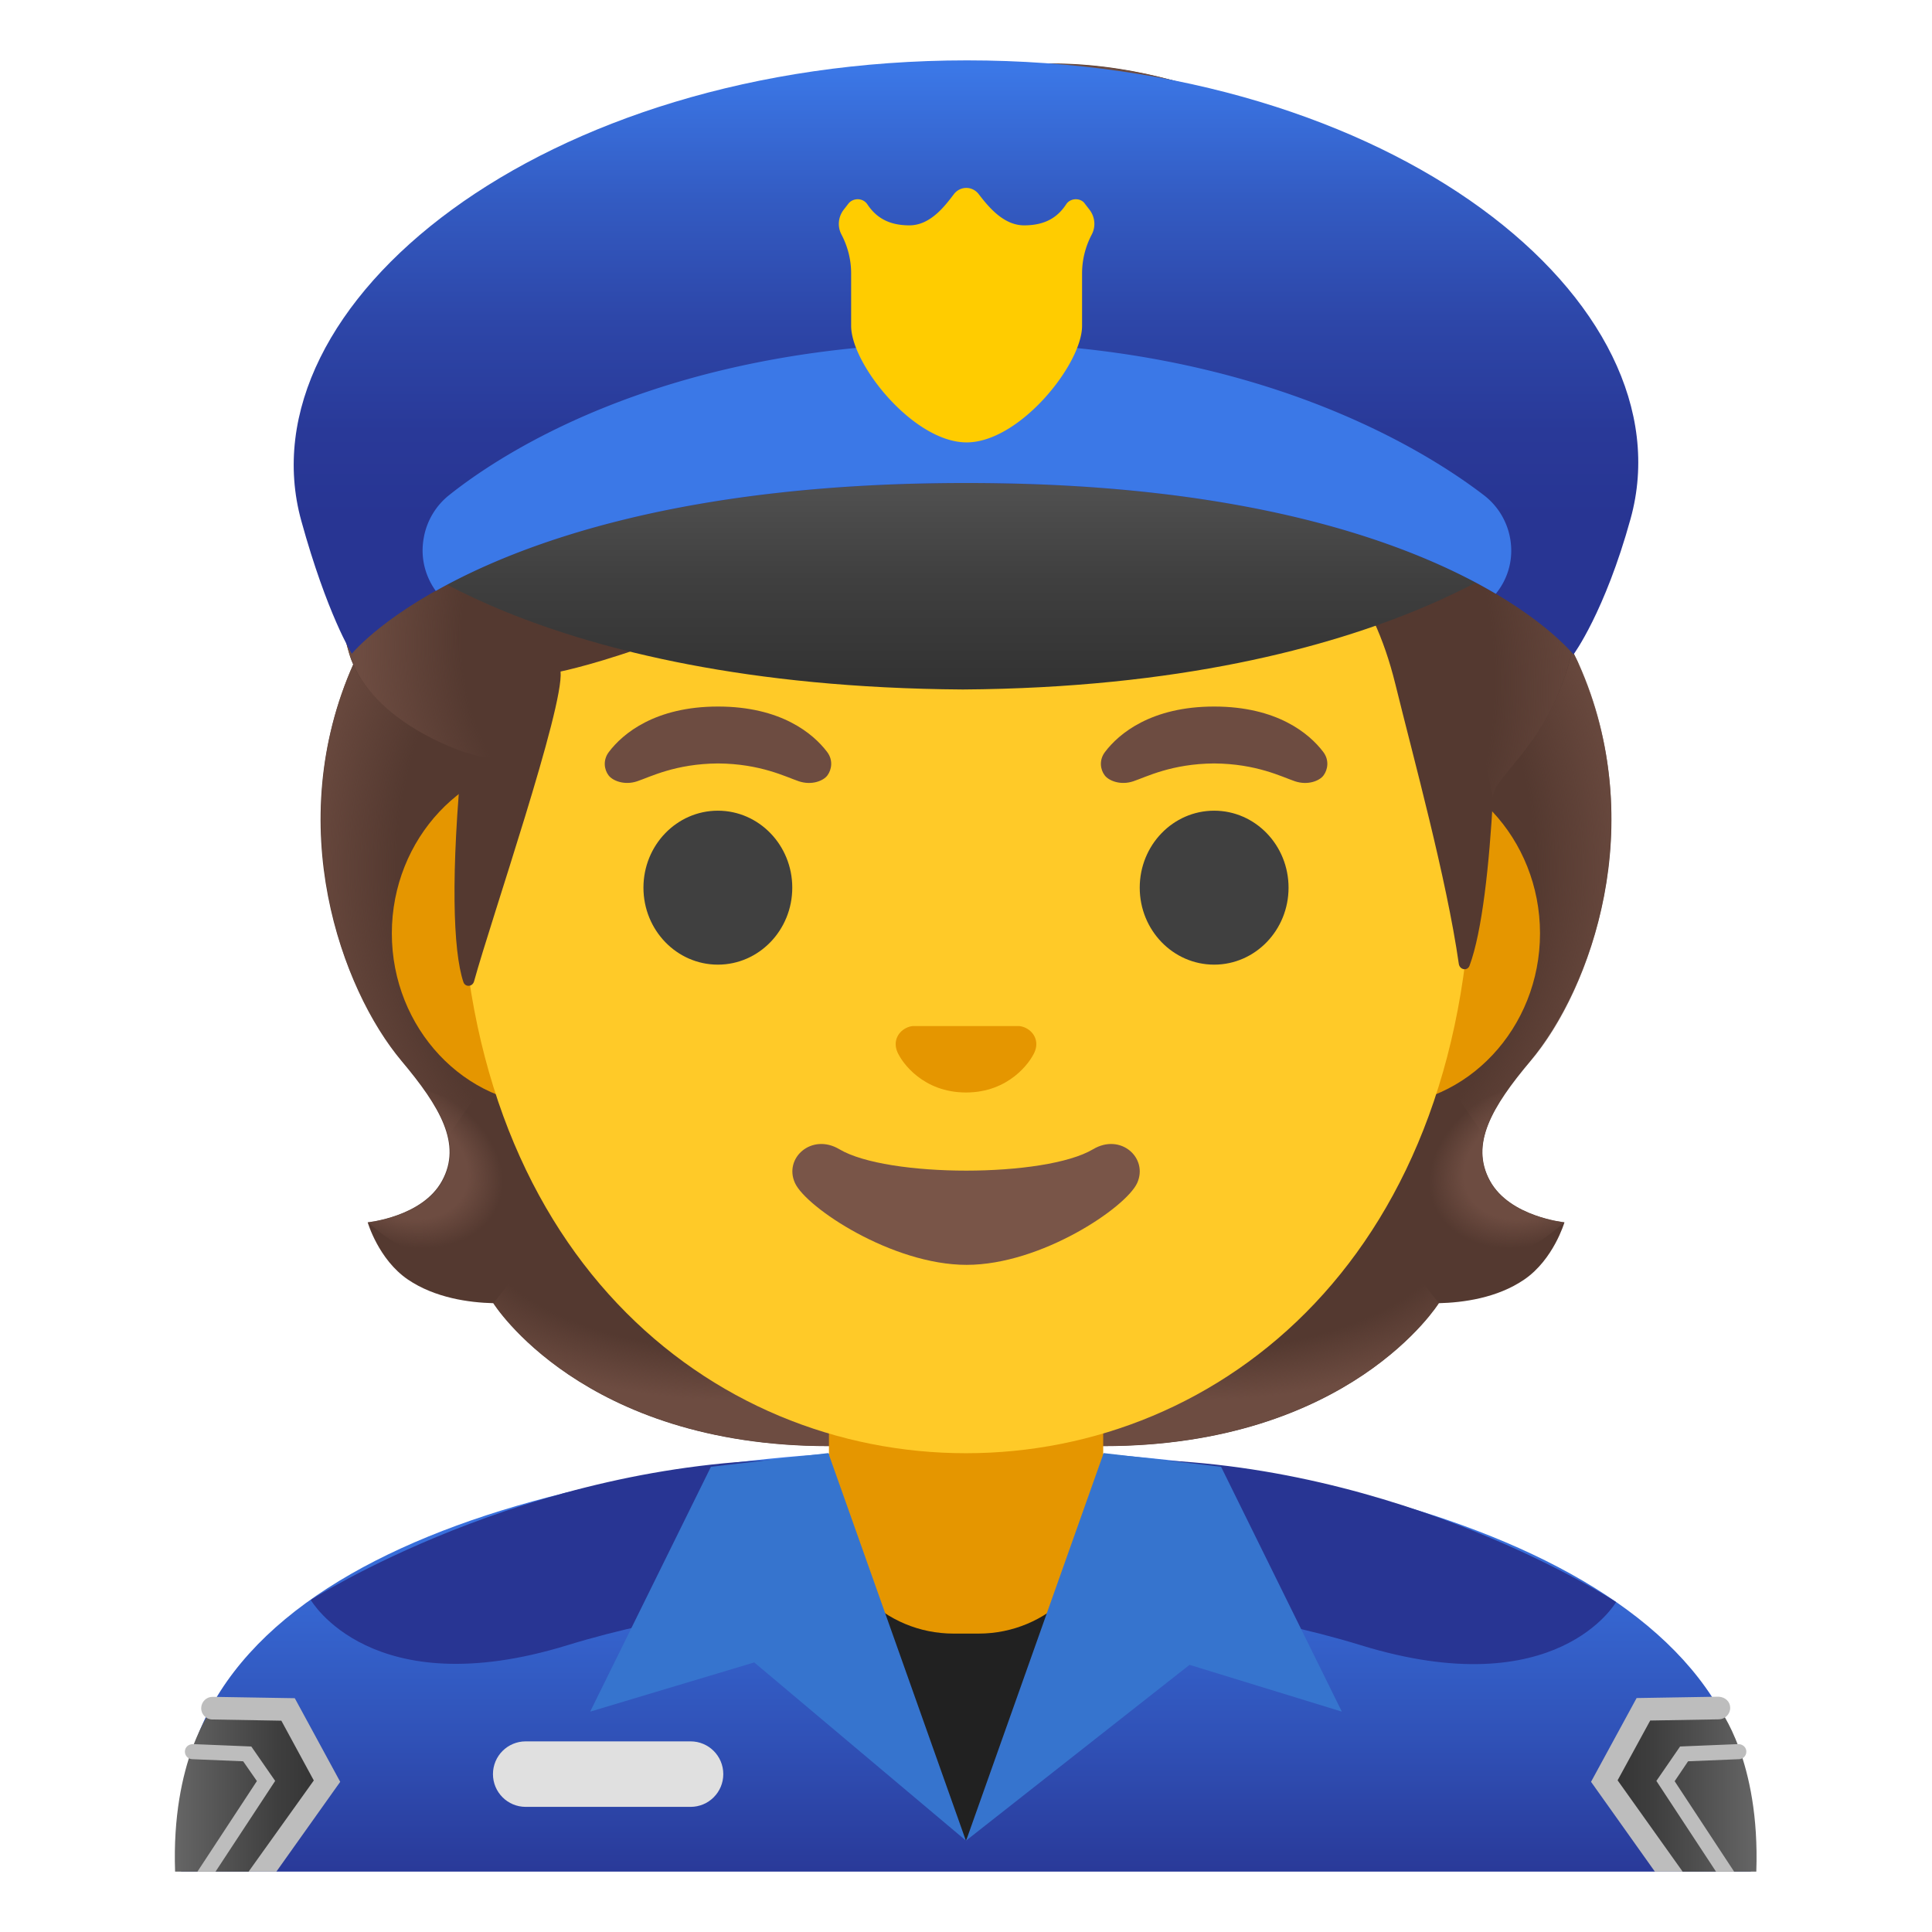 <svg xmlns="http://www.w3.org/2000/svg" width="1em" height="1em" viewBox="0 0 128 128"><path fill="#543930" d="M98.72 78.24c-1.34-2.44.13-4.91 2.67-7.94c4-4.77 7.96-15.61 3.19-26.32c.02-.06-.91-1.83-.89-1.89l-1.71-.09c-.55-.08-19.26-.12-37.98-.12c-18.72 0-37.43.04-37.98.12c0 0-2.62 1.92-2.6 1.98c-4.77 10.71-.8 21.55 3.19 26.32c2.54 3.03 4.01 5.5 2.67 7.94c-1.31 2.39-4.92 2.74-4.92 2.74s.71 2.46 2.66 3.79c1.81 1.23 4.08 1.53 5.66 1.57c0 0 5.89 9.47 22.23 9.47H73.1c16.34 0 22.23-9.47 22.23-9.47c1.58-.04 3.85-.33 5.66-1.57c1.94-1.33 2.66-3.79 2.66-3.79s-3.62-.36-4.93-2.74"/><radialGradient id="notoPoliceOfficer0" cx="99.568" cy="47.313" r="24.68" gradientTransform="matrix(1 0 0 .491 -20.914 57.446)" gradientUnits="userSpaceOnUse"><stop offset=".728" stop-color="#6D4C41" stop-opacity="0"/><stop offset="1" stop-color="#6D4C41"/></radialGradient><path fill="url(#notoPoliceOfficer0)" d="M63.99 95.79V85.3l28.59-2.47l2.74 3.5s-5.89 9.47-22.23 9.47z"/><radialGradient id="notoPoliceOfficer1" cx="76.66" cy="50.992" r="7.158" gradientTransform="matrix(-.906 .424 -.314 -.672 187.027 78.778)" gradientUnits="userSpaceOnUse"><stop offset=".663" stop-color="#6D4C41"/><stop offset="1" stop-color="#6D4C41" stop-opacity="0"/></radialGradient><path fill="url(#notoPoliceOfficer1)" d="M95.07 81.82c-4.51-7 4.78-9.59 4.78-9.59l.01.01c-1.54 2.18-2.2 4.1-1.16 6c1.31 2.39 4.92 2.74 4.92 2.74s-4.68 4.75-8.55.84"/><radialGradient id="notoPoliceOfficer2" cx="95.367" cy="71.203" r="31.197" gradientTransform="matrix(-.075 -.997 .831 -.062 30.795 156.327)" gradientUnits="userSpaceOnUse"><stop offset=".725" stop-color="#6D4C41" stop-opacity="0"/><stop offset="1" stop-color="#6D4C41"/></radialGradient><path fill="url(#notoPoliceOfficer2)" d="M104.6 43.98c4.64 10.37.9 21.33-2.97 26.05c-.54.65-2.83 3.19-3.29 5.23c0 0-9.89-13.98-12.89-21.98c-.6-1.6-1.14-3.23-1.25-4.91c-.08-1.26.07-2.74.73-3.8c.81-1.3 19.14-1.68 19.14-1.68c-.01.01.53 1.09.53 1.09"/><radialGradient id="notoPoliceOfficer3" cx="45.167" cy="71.203" r="31.197" gradientTransform="matrix(.075 -.997 -.831 -.062 100.972 106.267)" gradientUnits="userSpaceOnUse"><stop offset=".725" stop-color="#6D4C41" stop-opacity="0"/><stop offset="1" stop-color="#6D4C41"/></radialGradient><path fill="url(#notoPoliceOfficer3)" d="M23.42 43.98c-4.64 10.37-.9 21.33 2.98 26.05c.54.65 2.83 3.19 3.29 5.23c0 0 9.89-13.98 12.89-21.98c.6-1.6 1.14-3.23 1.25-4.91c.08-1.26-.07-2.74-.73-3.8c-.81-1.3-1.81-.95-3.25-.95c-2.74 0-14.71-.73-15.64-.73c0 .01-.79 1.09-.79 1.09"/><radialGradient id="notoPoliceOfficer4" cx="49.369" cy="47.313" r="24.68" gradientTransform="matrix(-1 0 0 .491 98.738 57.446)" gradientUnits="userSpaceOnUse"><stop offset=".728" stop-color="#6D4C41" stop-opacity="0"/><stop offset="1" stop-color="#6D4C41"/></radialGradient><path fill="url(#notoPoliceOfficer4)" d="M64.03 95.79V85.3l-28.59-2.47l-2.74 3.5s5.89 9.47 22.23 9.47z"/><radialGradient id="notoPoliceOfficer5" cx="26.461" cy="50.992" r="7.158" gradientTransform="matrix(.906 .424 .314 -.672 -13.537 100.053)" gradientUnits="userSpaceOnUse"><stop offset=".663" stop-color="#6D4C41"/><stop offset="1" stop-color="#6D4C41" stop-opacity="0"/></radialGradient><path fill="url(#notoPoliceOfficer5)" d="M32.95 81.82c4.51-7-4.78-9.59-4.78-9.59l-.01.01c1.54 2.18 2.2 4.1 1.16 6c-1.31 2.39-4.92 2.74-4.92 2.74s4.69 4.75 8.55.84"/><linearGradient id="notoPoliceOfficer6" x1="64" x2="64" y1="31.528" y2="2.285" gradientTransform="matrix(1 0 0 -1 0 128)" gradientUnits="userSpaceOnUse"><stop offset=".003" stop-color="#3B78E7"/><stop offset=".223" stop-color="#386EDA"/><stop offset=".629" stop-color="#3052B8"/><stop offset="1" stop-color="#283593"/></linearGradient><path fill="url(#notoPoliceOfficer6)" d="M64.14 96H64c-25.65.03-52 7.1-52 24.99V124h104v-3.01C116 104.12 89.9 96 64.14 96"/><path fill="#283593" d="M76.32 106.27s6.88.59 13.84 2.73c13 4 16.91-2.86 16.91-2.86s-14.22-9.32-32.22-9.45c0 0-1.19 8.85 1.47 9.58M20.59 106s4 7 17 3c6.96-2.14 13.84-2.73 13.84-2.73c2.66-.73 1.47-9.58 1.47-9.58c-18 .12-32.31 9.31-32.31 9.31"/><path fill="#E0E0E0" d="M45.75 119.71H34.83c-1.2 0-2.17-.97-2.17-2.17s.97-2.17 2.17-2.17h10.92c1.2 0 2.17.97 2.17 2.17s-.97 2.17-2.17 2.17"/><linearGradient id="notoPoliceOfficer7" x1="116.379" x2="106.54" y1="9.418" y2="9.418" gradientTransform="matrix(1 0 0 -1 0 128)" gradientUnits="userSpaceOnUse"><stop offset=".004" stop-color="#666"/><stop offset=".099" stop-color="#606060"/><stop offset=".68" stop-color="#3F3F3F"/><stop offset="1" stop-color="#333"/></linearGradient><path fill="url(#notoPoliceOfficer7)" d="m113.88 113.17l-5 .08l-2.34 4.29l4.83 6.46h4.99c.26-7.38-2.48-10.83-2.48-10.83"/><linearGradient id="notoPoliceOfficer8" x1="11.575" x2="21.414" y1="9.418" y2="9.418" gradientTransform="matrix(1 0 0 -1 0 128)" gradientUnits="userSpaceOnUse"><stop offset=".004" stop-color="#666"/><stop offset=".099" stop-color="#606060"/><stop offset=".68" stop-color="#3F3F3F"/><stop offset="1" stop-color="#333"/></linearGradient><path fill="url(#notoPoliceOfficer8)" d="m19.08 113.25l-5-.08s-2.74 3.46-2.48 10.83h4.99l4.83-6.46z"/><g fill="#BDBDBD"><path d="m109.33 113.99l4.56-.08c.41-.01.74-.35.74-.76s-.32-.71-.76-.74l-5.44.09l-3.02 5.55l4.23 5.95h1.84l-4.31-6.05z"/><path d="m111.84 116.69l3.38-.14c.28-.01.49-.24.48-.52c-.01-.28-.25-.47-.52-.48l-3.87.16l-1.57 2.28l3.95 6.01h1.2l-3.94-5.99zm-92.31-4.18l-5.44-.09h-.01c-.41 0-.74.33-.75.74c-.01.41.32.76.74.76l4.57.08l2.15 3.96l-4.32 6.04h1.84l4.23-5.95z"/><path d="m16.65 115.71l-3.88-.16c-.28.01-.51.2-.52.48c-.01.28.2.51.48.52l3.38.14l.91 1.31l-3.94 6h1.2l3.95-6.01z"/></g><path fill="#212121" d="m63.99 121.94l9.32-17.08h-19.9z"/><path fill="#E59600" d="M54.92 86.08v13.98c0 4.51 3.7 8.17 8.26 8.17h1.65c4.56 0 8.26-3.66 8.26-8.17V86.08H64z"/><path fill="#3674CE" d="m47.1 97.18l-8 16.22l10.87-3.26l14.02 11.8l-9.11-25.67zm26.02-.91l-9.11 25.67l14.8-11.64l10.09 3.1l-8-16.22z"/><path fill="#E59600" d="M91.33 50.43H36.67c-5.89 0-10.71 5.14-10.71 11.41s4.82 11.41 10.71 11.41h54.65c5.89 0 10.71-5.14 10.71-11.41s-4.81-11.41-10.7-11.41"/><path fill="#FFCA28" d="M64 11.07c-17.4 0-33.52 18.61-33.52 45.4c0 26.64 16.61 39.81 33.52 39.81S97.52 83.1 97.52 56.46c0-26.78-16.12-45.39-33.52-45.39"/><path fill="#795548" d="M72.42 76.14c-3.18 1.89-13.63 1.89-16.81 0c-1.83-1.09-3.7.58-2.94 2.24c.75 1.63 6.44 5.42 11.37 5.42s10.55-3.79 11.3-5.42c.75-1.66-1.09-3.33-2.92-2.24"/><path fill="#E59600" d="M67.86 68.06c-.11-.04-.21-.07-.32-.08h-7.08c-.11.01-.22.04-.32.08c-.64.26-.99.92-.69 1.63c.3.71 1.71 2.69 4.55 2.69s4.25-1.99 4.55-2.69c.3-.71-.05-1.37-.69-1.63"/><g fill="#404040"><ellipse cx="47.56" cy="58.81" rx="4.93" ry="5.1"/><ellipse cx="80.44" cy="58.81" rx="4.93" ry="5.1"/></g><path fill="#6D4C41" d="M54.8 49.82c-.93-1.23-3.07-3.01-7.23-3.01s-6.31 1.79-7.23 3.01c-.41.54-.31 1.17-.02 1.55c.26.35 1.04.68 1.9.39s2.54-1.16 5.35-1.18c2.81.02 4.49.89 5.35 1.18c.86.29 1.64-.03 1.9-.39c.28-.38.39-1.01-.02-1.55m32.87 0c-.93-1.23-3.07-3.01-7.23-3.01s-6.31 1.79-7.23 3.01c-.41.54-.31 1.17-.02 1.55c.26.35 1.04.68 1.9.39s2.54-1.16 5.35-1.18c2.81.02 4.49.89 5.35 1.18c.86.29 1.64-.03 1.9-.39c.28-.38.39-1.01-.02-1.55"/><path fill="#543930" d="M101.15 23.27c-2.42-3.44-7.65-8-12.16-8.3c-.86-4.3-5.56-7.89-10.03-9.28c-11.99-3.72-19.78.45-24 2.72c-.88.47-6.59 3.58-10.5 1.35c-2.44-1.39-10.1-2.24-7.76 5.97c-2.69.11-6.27 1.25-8.32 5.05c-2.47 4.58-1.86 8.45-1.3 10.32c-2.47 2.05-5.69 6.45-3.94 12.23c1.33 4.41 7.5 6.46 7.5 6.46c-.79 8.12-.63 13.2.06 15.27c.12.36.61.33.71-.05c1.13-4.11 5.96-18.13 5.73-20.52c0 0 10.86-2.22 21.2-9.98c2.08-1.56 4.32-2.88 6.7-3.85c12.63-5.13 15.47 3.66 15.47 3.66s8.8-1.74 11.94 11.02c1.2 4.89 3.39 12.85 4.2 18.52c.06.4.57.49.71.12c.84-2.26 1.31-6.7 1.56-11.19c.08-1.56 4-3.62 5.38-10.24c1.81-8.64-1.38-16.77-3.15-19.28"/><radialGradient id="notoPoliceOfficer9" cx="80.442" cy="87.144" r="34.378" gradientTransform="matrix(.308 .952 .706 -.228 -5.827 -15.8)" gradientUnits="userSpaceOnUse"><stop offset=".699" stop-color="#6D4C41" stop-opacity="0"/><stop offset="1" stop-color="#6D4C41"/></radialGradient><path fill="url(#notoPoliceOfficer9)" d="M98.9 52.83c.08-1.56 4-3.62 5.38-10.24c.14-.7.26-1.4.37-2.12c.95-7.84-1.87-14.9-3.49-17.21c-2.24-3.18-6.88-7.32-11.13-8.15c-.37-.05-.73-.09-1.07-.11c0 0 .37 1.97-.38 3.55c-.97 2.06-3.07 2.55-3.07 2.55C97.07 32.42 96.68 42.15 98.9 52.83"/><radialGradient id="notoPoliceOfficera" cx="157.584" cy="62.016" r="26.344" gradientTransform="matrix(-.938 -.394 -.218 .528 229.242 48.969)" gradientUnits="userSpaceOnUse"><stop offset=".699" stop-color="#6D4C41" stop-opacity="0"/><stop offset="1" stop-color="#6D4C41"/></radialGradient><path fill="url(#notoPoliceOfficera)" d="M77.72 5.33c6.67 1.77 10.02 5.12 11.26 9.65c.37 1.34 1.19 14.06-23.14-.36c-8.81-5.23-6.39-8.46-5.36-8.83c4-1.43 9.8-2.43 17.24-.46"/><radialGradient id="notoPoliceOfficerb" cx="44.226" cy="102.075" r="15.13" gradientTransform="matrix(-.966 -.26 -.243 .904 111.758 -54.83)" gradientUnits="userSpaceOnUse"><stop offset=".66" stop-color="#6D4C41" stop-opacity="0"/><stop offset="1" stop-color="#6D4C41"/></radialGradient><path fill="url(#notoPoliceOfficerb)" d="m41.1 16.43l-4.39-.71c-.17 0-.76.05-1.08.1c-2.5.35-5.49 1.63-7.24 4.95c-1.9 3.6-2 6.73-1.64 8.82c.1.71.34 1.5.34 1.5s2.33-2.15 7.63-2.29z"/><radialGradient id="notoPoliceOfficerc" cx="40.498" cy="87.078" r="16.513" gradientTransform="matrix(.991 .136 .192 -1.392 -16.296 156.623)" gradientUnits="userSpaceOnUse"><stop offset=".598" stop-color="#6D4C41" stop-opacity="0"/><stop offset="1" stop-color="#6D4C41"/></radialGradient><path fill="url(#notoPoliceOfficerc)" d="M26.87 31.28c-2.33 2.02-5.58 6.55-3.65 12.25c1.47 4.35 7.44 6.26 7.44 6.26c0 .02 1.2.4 1.82.4l2.25-21.38c-2.83 0-5.58.86-7.4 2.11c0 .03-.47.33-.46.36"/><linearGradient id="notoPoliceOfficerd" x1="64.056" x2="64.056" y1="103.667" y2="82.887" gradientTransform="matrix(1 0 0 -1 0 128)" gradientUnits="userSpaceOnUse"><stop offset=".004" stop-color="#666"/><stop offset=".099" stop-color="#606060"/><stop offset=".68" stop-color="#3F3F3F"/><stop offset="1" stop-color="#333"/></linearGradient><path fill="url(#notoPoliceOfficerd)" d="M63.79 24.22c-33.6 0-38.98 11.36-38.98 11.36s10.36 9.91 38.98 10.1c28.63-.19 39.51-10.73 39.51-10.73s-5.91-10.73-39.51-10.73"/><linearGradient id="notoPoliceOfficere" x1="64" x2="64" y1="123.648" y2="93.687" gradientTransform="matrix(1 0 0 -1 0 128)" gradientUnits="userSpaceOnUse"><stop offset=".003" stop-color="#3B78E7"/><stop offset=".011" stop-color="#3B77E6"/><stop offset=".298" stop-color="#335BC2"/><stop offset=".568" stop-color="#2D46A8"/><stop offset=".809" stop-color="#293998"/><stop offset="1" stop-color="#283593"/></linearGradient><path fill="url(#notoPoliceOfficere)" d="M19.96 34.5c1.71 6.19 3.35 8.81 3.35 8.81C25.04 41.31 35.35 32 63.93 32h.16c28.58 0 38.42 9.36 40.16 11.36c0 0 2.07-2.8 3.78-8.99C112 20.05 92.35 4 64.06 4c-28.23 0-48.05 16.2-44.1 30.5"/><path fill="#3B78E7" d="M100.04 35.61a4.614 4.614 0 0 0-1.74-2.81c-3.78-2.9-15.09-10.1-34.24-10.1c-19.65 0-30.65 7.19-34.3 10.1c-.87.69-1.46 1.67-1.67 2.75l-.01.06c-.25 1.32.09 2.56.79 3.54C34.7 35.86 45.53 32 63.93 32h.16c18.7 0 29.38 4.01 35.01 7.34c.81-.99 1.21-2.32.94-3.73"/><path fill="#FC0" d="M71.28 13.2c-.26 0-.5.12-.64.33c-.55.84-1.36 1.4-2.79 1.4c-1.39 0-2.4-1.28-3.01-2.07c-.19-.25-.49-.41-.82-.41c-.33 0-.63.16-.82.41c-.6.79-1.56 2.07-2.95 2.07c-1.43 0-2.24-.57-2.79-1.4a.76.76 0 0 0-.64-.33c-.24 0-.47.11-.61.29l-.31.4c-.37.48-.43 1.12-.15 1.65c.42.8.64 1.68.64 2.57v3.48c0 2.54 4.14 7.72 7.65 7.72s7.65-5.18 7.65-7.72v-3.48c0-.89.22-1.77.64-2.57c.28-.53.22-1.17-.15-1.65l-.31-.4c-.12-.18-.35-.29-.59-.29"/></svg>